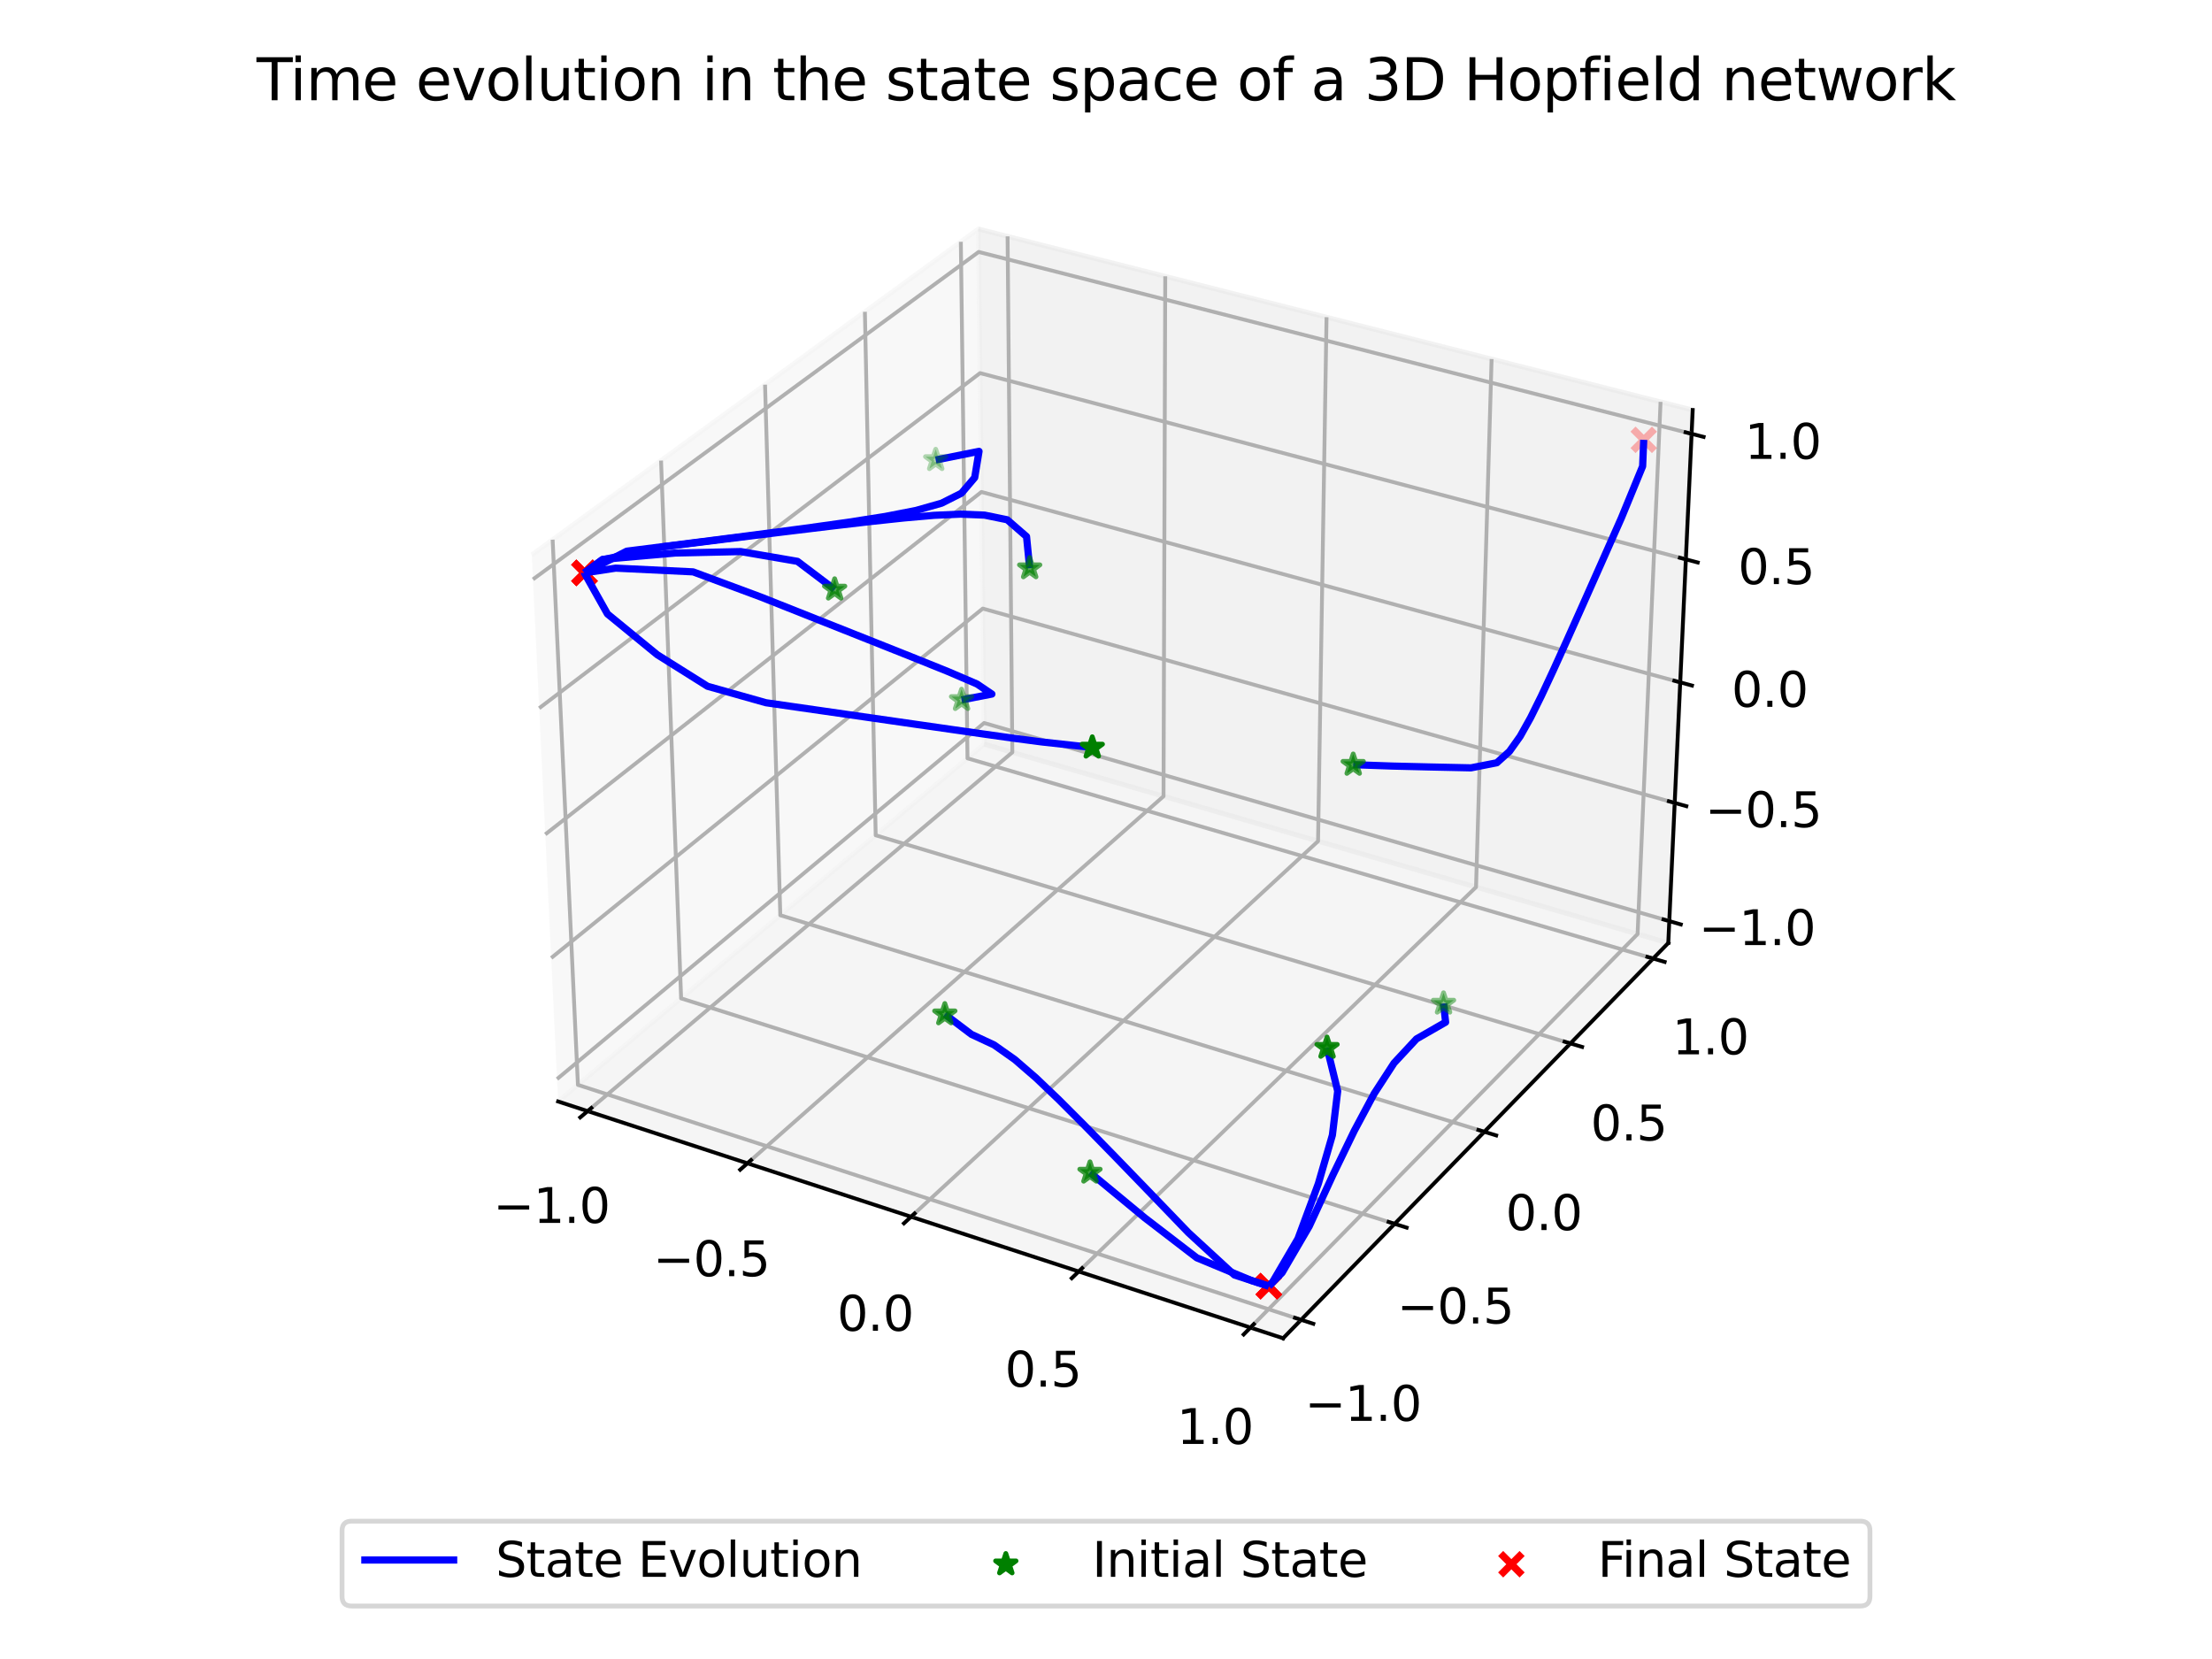 <?xml version="1.0" encoding="utf-8" standalone="no"?>
<!DOCTYPE svg PUBLIC "-//W3C//DTD SVG 1.1//EN"
  "http://www.w3.org/Graphics/SVG/1.1/DTD/svg11.dtd">
<svg xmlns:xlink="http://www.w3.org/1999/xlink" width="460.8pt" height="345.6pt" viewBox="0 0 460.8 345.6" xmlns="http://www.w3.org/2000/svg" version="1.1">
 <defs>
  <style type="text/css">*{stroke-linejoin: round; stroke-linecap: butt}</style>
 </defs>
 <g id="figure_1">
  <g id="patch_1">
   <path d="M 0 345.6 
L 460.8 345.6 
L 460.8 0 
L 0 0 
z
" style="fill: #ffffff"/>
  </g>
  <g id="patch_2">
   <path d="M 95.963 295.753 
L 364.837 295.753 
L 364.837 26.88 
L 95.963 26.88 
z
" style="fill: #ffffff"/>
  </g>
  <g id="pane3d_1">
   <g id="patch_3">
    <path d="M 116.265 229.458 
L 205.056 155.032 
L 203.822 47.696 
L 110.782 115.592 
" style="fill: #f2f2f2; opacity: 0.5; stroke: #f2f2f2; stroke-linejoin: miter"/>
   </g>
  </g>
  <g id="pane3d_2">
   <g id="patch_4">
    <path d="M 205.056 155.032 
L 347.533 196.444 
L 352.618 85.411 
L 203.822 47.696 
" style="fill: #e6e6e6; opacity: 0.5; stroke: #e6e6e6; stroke-linejoin: miter"/>
   </g>
  </g>
  <g id="pane3d_3">
   <g id="patch_5">
    <path d="M 116.265 229.458 
L 267.298 278.785 
L 347.533 196.444 
L 205.056 155.032 
" style="fill: #ececec; opacity: 0.5; stroke: #ececec; stroke-linejoin: miter"/>
   </g>
  </g>
  <g id="axis3d_1">
   <g id="line2d_1">
    <path d="M 116.265 229.458 
L 267.298 278.785 
" style="fill: none; stroke: #000000; stroke-width: 0.8; stroke-linecap: square"/>
   </g>
   <g id="Line3DCollection_1">
    <path d="M 122.419 231.468 
L 210.886 156.726 
L 209.898 49.236 
" style="fill: none; stroke: #b0b0b0; stroke-width: 0.8"/>
    <path d="M 155.704 242.338 
L 242.382 165.881 
L 242.742 57.561 
" style="fill: none; stroke: #b0b0b0; stroke-width: 0.8"/>
    <path d="M 189.791 253.471 
L 274.574 175.238 
L 276.344 66.078 
" style="fill: none; stroke: #b0b0b0; stroke-width: 0.8"/>
    <path d="M 224.71 264.876 
L 307.484 184.804 
L 310.729 74.794 
" style="fill: none; stroke: #b0b0b0; stroke-width: 0.8"/>
    <path d="M 260.491 276.562 
L 341.138 194.585 
L 345.926 83.715 
" style="fill: none; stroke: #b0b0b0; stroke-width: 0.8"/>
   </g>
   <g id="xtick_1">
    <g id="line2d_2">
     <path d="M 123.189 230.817 
L 120.875 232.772 
" style="fill: none; stroke: #000000; stroke-width: 0.8; stroke-linecap: square"/>
    </g>
    <g id="text_1">
     <!-- −1.0 -->
     <g transform="translate(102.746 254.756) scale(0.1 -0.1)">
      <defs>
       <path id="DejaVuSans-2212" d="M 678 2272 
L 4684 2272 
L 4684 1741 
L 678 1741 
L 678 2272 
z
" transform="scale(0.016)"/>
       <path id="DejaVuSans-31" d="M 794 531 
L 1825 531 
L 1825 4091 
L 703 3866 
L 703 4441 
L 1819 4666 
L 2450 4666 
L 2450 531 
L 3481 531 
L 3481 0 
L 794 0 
L 794 531 
z
" transform="scale(0.016)"/>
       <path id="DejaVuSans-2e" d="M 684 794 
L 1344 794 
L 1344 0 
L 684 0 
L 684 794 
z
" transform="scale(0.016)"/>
       <path id="DejaVuSans-30" d="M 2034 4250 
Q 1547 4250 1301 3770 
Q 1056 3291 1056 2328 
Q 1056 1369 1301 889 
Q 1547 409 2034 409 
Q 2525 409 2770 889 
Q 3016 1369 3016 2328 
Q 3016 3291 2770 3770 
Q 2525 4250 2034 4250 
z
M 2034 4750 
Q 2819 4750 3233 4129 
Q 3647 3509 3647 2328 
Q 3647 1150 3233 529 
Q 2819 -91 2034 -91 
Q 1250 -91 836 529 
Q 422 1150 422 2328 
Q 422 3509 836 4129 
Q 1250 4750 2034 4750 
z
" transform="scale(0.016)"/>
      </defs>
      <use xlink:href="#DejaVuSans-2212"/>
      <use xlink:href="#DejaVuSans-31" x="83.789"/>
      <use xlink:href="#DejaVuSans-2e" x="147.412"/>
      <use xlink:href="#DejaVuSans-30" x="179.199"/>
     </g>
    </g>
   </g>
   <g id="xtick_2">
    <g id="line2d_3">
     <path d="M 156.459 241.672 
L 154.19 243.674 
" style="fill: none; stroke: #000000; stroke-width: 0.8; stroke-linecap: square"/>
    </g>
    <g id="text_2">
     <!-- −0.5 -->
     <g transform="translate(136.064 265.854) scale(0.1 -0.1)">
      <defs>
       <path id="DejaVuSans-35" d="M 691 4666 
L 3169 4666 
L 3169 4134 
L 1269 4134 
L 1269 2991 
Q 1406 3038 1543 3061 
Q 1681 3084 1819 3084 
Q 2600 3084 3056 2656 
Q 3513 2228 3513 1497 
Q 3513 744 3044 326 
Q 2575 -91 1722 -91 
Q 1428 -91 1123 -41 
Q 819 9 494 109 
L 494 744 
Q 775 591 1075 516 
Q 1375 441 1709 441 
Q 2250 441 2565 725 
Q 2881 1009 2881 1497 
Q 2881 1984 2565 2268 
Q 2250 2553 1709 2553 
Q 1456 2553 1204 2497 
Q 953 2441 691 2322 
L 691 4666 
z
" transform="scale(0.016)"/>
      </defs>
      <use xlink:href="#DejaVuSans-2212"/>
      <use xlink:href="#DejaVuSans-30" x="83.789"/>
      <use xlink:href="#DejaVuSans-2e" x="147.412"/>
      <use xlink:href="#DejaVuSans-35" x="179.199"/>
     </g>
    </g>
   </g>
   <g id="xtick_3">
    <g id="line2d_4">
     <path d="M 190.53 252.789 
L 188.308 254.839 
" style="fill: none; stroke: #000000; stroke-width: 0.8; stroke-linecap: square"/>
    </g>
    <g id="text_3">
     <!-- 0.0 -->
     <g transform="translate(174.379 277.222) scale(0.1 -0.1)">
      <use xlink:href="#DejaVuSans-30"/>
      <use xlink:href="#DejaVuSans-2e" x="63.623"/>
      <use xlink:href="#DejaVuSans-30" x="95.41"/>
     </g>
    </g>
   </g>
   <g id="xtick_4">
    <g id="line2d_5">
     <path d="M 225.432 264.176 
L 223.261 266.277 
" style="fill: none; stroke: #000000; stroke-width: 0.8; stroke-linecap: square"/>
    </g>
    <g id="text_4">
     <!-- 0.5 -->
     <g transform="translate(209.339 288.867) scale(0.1 -0.1)">
      <use xlink:href="#DejaVuSans-30"/>
      <use xlink:href="#DejaVuSans-2e" x="63.623"/>
      <use xlink:href="#DejaVuSans-35" x="95.41"/>
     </g>
    </g>
   </g>
   <g id="xtick_5">
    <g id="line2d_6">
     <path d="M 261.196 275.845 
L 259.077 277.998 
" style="fill: none; stroke: #000000; stroke-width: 0.8; stroke-linecap: square"/>
    </g>
    <g id="text_5">
     <!-- 1.0 -->
     <g transform="translate(245.166 300.802) scale(0.1 -0.1)">
      <use xlink:href="#DejaVuSans-31"/>
      <use xlink:href="#DejaVuSans-2e" x="63.623"/>
      <use xlink:href="#DejaVuSans-30" x="95.41"/>
     </g>
    </g>
   </g>
  </g>
  <g id="axis3d_2">
   <g id="line2d_7">
    <path d="M 347.533 196.444 
L 267.298 278.785 
" style="fill: none; stroke: #000000; stroke-width: 0.8; stroke-linecap: square"/>
   </g>
   <g id="Line3DCollection_2">
    <path d="M 115.123 112.424 
L 120.393 225.997 
L 271.044 274.941 
" style="fill: none; stroke: #b0b0b0; stroke-width: 0.8"/>
    <path d="M 137.707 95.944 
L 141.891 207.978 
L 290.528 254.946 
" style="fill: none; stroke: #b0b0b0; stroke-width: 0.8"/>
    <path d="M 159.371 80.134 
L 162.552 190.66 
L 309.213 235.77 
" style="fill: none; stroke: #b0b0b0; stroke-width: 0.8"/>
    <path d="M 180.172 64.954 
L 182.423 174.003 
L 327.148 217.364 
" style="fill: none; stroke: #b0b0b0; stroke-width: 0.8"/>
    <path d="M 200.161 50.367 
L 201.549 157.971 
L 344.378 199.682 
" style="fill: none; stroke: #b0b0b0; stroke-width: 0.8"/>
   </g>
   <g id="xtick_6">
    <g id="line2d_8">
     <path d="M 269.775 274.528 
L 273.587 275.767 
" style="fill: none; stroke: #000000; stroke-width: 0.8; stroke-linecap: square"/>
    </g>
    <g id="text_6">
     <!-- −1.0 -->
     <g transform="translate(271.807 295.99) scale(0.1 -0.1)">
      <use xlink:href="#DejaVuSans-2212"/>
      <use xlink:href="#DejaVuSans-31" x="83.789"/>
      <use xlink:href="#DejaVuSans-2e" x="147.412"/>
      <use xlink:href="#DejaVuSans-30" x="179.199"/>
     </g>
    </g>
   </g>
   <g id="xtick_7">
    <g id="line2d_9">
     <path d="M 289.276 254.551 
L 293.034 255.738 
" style="fill: none; stroke: #000000; stroke-width: 0.8; stroke-linecap: square"/>
    </g>
    <g id="text_7">
     <!-- −0.5 -->
     <g transform="translate(291.032 275.702) scale(0.1 -0.1)">
      <use xlink:href="#DejaVuSans-2212"/>
      <use xlink:href="#DejaVuSans-30" x="83.789"/>
      <use xlink:href="#DejaVuSans-2e" x="147.412"/>
      <use xlink:href="#DejaVuSans-35" x="179.199"/>
     </g>
    </g>
   </g>
   <g id="xtick_8">
    <g id="line2d_10">
     <path d="M 307.979 235.391 
L 311.683 236.53 
" style="fill: none; stroke: #000000; stroke-width: 0.8; stroke-linecap: square"/>
    </g>
    <g id="text_8">
     <!-- 0.0 -->
     <g transform="translate(313.659 256.246) scale(0.1 -0.1)">
      <use xlink:href="#DejaVuSans-30"/>
      <use xlink:href="#DejaVuSans-2e" x="63.623"/>
      <use xlink:href="#DejaVuSans-30" x="95.41"/>
     </g>
    </g>
   </g>
   <g id="xtick_9">
    <g id="line2d_11">
     <path d="M 325.932 217 
L 329.583 218.094 
" style="fill: none; stroke: #000000; stroke-width: 0.8; stroke-linecap: square"/>
    </g>
    <g id="text_9">
     <!-- 0.5 -->
     <g transform="translate(331.355 237.571) scale(0.1 -0.1)">
      <use xlink:href="#DejaVuSans-30"/>
      <use xlink:href="#DejaVuSans-2e" x="63.623"/>
      <use xlink:href="#DejaVuSans-35" x="95.41"/>
     </g>
    </g>
   </g>
   <g id="xtick_10">
    <g id="line2d_12">
     <path d="M 343.179 199.332 
L 346.779 200.383 
" style="fill: none; stroke: #000000; stroke-width: 0.8; stroke-linecap: square"/>
    </g>
    <g id="text_10">
     <!-- 1.0 -->
     <g transform="translate(348.355 219.631) scale(0.1 -0.1)">
      <use xlink:href="#DejaVuSans-31"/>
      <use xlink:href="#DejaVuSans-2e" x="63.623"/>
      <use xlink:href="#DejaVuSans-30" x="95.41"/>
     </g>
    </g>
   </g>
  </g>
  <g id="axis3d_3">
   <g id="line2d_13">
    <path d="M 347.533 196.444 
L 352.618 85.411 
" style="fill: none; stroke: #000000; stroke-width: 0.8; stroke-linecap: square"/>
   </g>
   <g id="Line3DCollection_3">
    <path d="M 347.742 191.881 
L 205.005 150.612 
L 116.04 224.786 
" style="fill: none; stroke: #b0b0b0; stroke-width: 0.8"/>
    <path d="M 348.87 167.259 
L 204.731 126.774 
L 114.826 199.565 
" style="fill: none; stroke: #b0b0b0; stroke-width: 0.8"/>
    <path d="M 350.02 142.144 
L 204.452 102.483 
L 113.586 173.82 
" style="fill: none; stroke: #b0b0b0; stroke-width: 0.8"/>
    <path d="M 351.193 116.521 
L 204.167 77.724 
L 112.32 147.534 
" style="fill: none; stroke: #b0b0b0; stroke-width: 0.8"/>
    <path d="M 352.391 90.373 
L 203.877 52.483 
L 111.027 120.689 
" style="fill: none; stroke: #b0b0b0; stroke-width: 0.8"/>
   </g>
   <g id="xtick_11">
    <g id="line2d_14">
     <path d="M 346.544 191.535 
L 350.141 192.575 
" style="fill: none; stroke: #000000; stroke-width: 0.8; stroke-linecap: square"/>
    </g>
    <g id="text_11">
     <!-- −1.0 -->
     <g transform="translate(353.883 196.883) scale(0.1 -0.1)">
      <use xlink:href="#DejaVuSans-2212"/>
      <use xlink:href="#DejaVuSans-31" x="83.789"/>
      <use xlink:href="#DejaVuSans-2e" x="147.412"/>
      <use xlink:href="#DejaVuSans-30" x="179.199"/>
     </g>
    </g>
   </g>
   <g id="xtick_12">
    <g id="line2d_15">
     <path d="M 347.659 166.919 
L 351.293 167.94 
" style="fill: none; stroke: #000000; stroke-width: 0.8; stroke-linecap: square"/>
    </g>
    <g id="text_12">
     <!-- −0.5 -->
     <g transform="translate(355.188 172.31) scale(0.1 -0.1)">
      <use xlink:href="#DejaVuSans-2212"/>
      <use xlink:href="#DejaVuSans-30" x="83.789"/>
      <use xlink:href="#DejaVuSans-2e" x="147.412"/>
      <use xlink:href="#DejaVuSans-35" x="179.199"/>
     </g>
    </g>
   </g>
   <g id="xtick_13">
    <g id="line2d_16">
     <path d="M 348.797 141.811 
L 352.469 142.811 
" style="fill: none; stroke: #000000; stroke-width: 0.8; stroke-linecap: square"/>
    </g>
    <g id="text_13">
     <!-- 0.0 -->
     <g transform="translate(360.709 147.245) scale(0.1 -0.1)">
      <use xlink:href="#DejaVuSans-30"/>
      <use xlink:href="#DejaVuSans-2e" x="63.623"/>
      <use xlink:href="#DejaVuSans-30" x="95.41"/>
     </g>
    </g>
   </g>
   <g id="xtick_14">
    <g id="line2d_17">
     <path d="M 349.957 116.194 
L 353.668 117.174 
" style="fill: none; stroke: #000000; stroke-width: 0.8; stroke-linecap: square"/>
    </g>
    <g id="text_14">
     <!-- 0.5 -->
     <g transform="translate(362.066 121.675) scale(0.1 -0.1)">
      <use xlink:href="#DejaVuSans-30"/>
      <use xlink:href="#DejaVuSans-2e" x="63.623"/>
      <use xlink:href="#DejaVuSans-35" x="95.41"/>
     </g>
    </g>
   </g>
   <g id="xtick_15">
    <g id="line2d_18">
     <path d="M 351.142 90.055 
L 354.892 91.012 
" style="fill: none; stroke: #000000; stroke-width: 0.8; stroke-linecap: square"/>
    </g>
    <g id="text_15">
     <!-- 1.0 -->
     <g transform="translate(363.452 95.584) scale(0.1 -0.1)">
      <use xlink:href="#DejaVuSans-31"/>
      <use xlink:href="#DejaVuSans-2e" x="63.623"/>
      <use xlink:href="#DejaVuSans-30" x="95.41"/>
     </g>
    </g>
   </g>
  </g>
  <g id="axes_1">
   <g id="Path3DCollection_1">
    <path d="M 340.185 93.862 
L 344.657 89.39 
M 340.185 89.39 
L 344.657 93.862 
" clip-path="url(#pda8f0f082d)" style="fill: #ff0000; fill-opacity: 0.3; stroke: #ff0000; stroke-opacity: 0.3; stroke-width: 1.5"/>
    <path d="M 119.524 121.577 
L 123.996 117.105 
M 119.524 117.105 
L 123.996 121.577 
" clip-path="url(#pda8f0f082d)" style="fill: #ff0000; fill-opacity: 0.888; stroke: #ff0000; stroke-opacity: 0.888; stroke-width: 1.5"/>
    <path d="M 119.524 121.577 
L 123.996 117.105 
M 119.524 117.105 
L 123.996 121.577 
" clip-path="url(#pda8f0f082d)" style="fill: #ff0000; fill-opacity: 0.888; stroke: #ff0000; stroke-opacity: 0.888; stroke-width: 1.5"/>
    <path d="M 119.524 121.577 
L 123.996 117.105 
M 119.524 117.105 
L 123.996 121.577 
" clip-path="url(#pda8f0f082d)" style="fill: #ff0000; fill-opacity: 0.888; stroke: #ff0000; stroke-opacity: 0.888; stroke-width: 1.5"/>
    <path d="M 119.524 121.577 
L 123.996 117.105 
M 119.524 117.105 
L 123.996 121.577 
" clip-path="url(#pda8f0f082d)" style="fill: #ff0000; fill-opacity: 0.888; stroke: #ff0000; stroke-opacity: 0.888; stroke-width: 1.5"/>
    <path d="M 119.524 121.577 
L 123.996 117.105 
M 119.524 117.105 
L 123.996 121.577 
" clip-path="url(#pda8f0f082d)" style="fill: #ff0000; fill-opacity: 0.888; stroke: #ff0000; stroke-opacity: 0.888; stroke-width: 1.5"/>
    <path d="M 262.08 270.164 
L 266.552 265.691 
M 262.08 265.691 
L 266.552 270.164 
" clip-path="url(#pda8f0f082d)" style="fill: #ff0000; stroke: #ff0000; stroke-width: 1.5"/>
    <path d="M 262.08 270.164 
L 266.552 265.691 
M 262.08 265.691 
L 266.552 270.164 
" clip-path="url(#pda8f0f082d)" style="fill: #ff0000; stroke: #ff0000; stroke-width: 1.5"/>
    <path d="M 262.08 270.164 
L 266.552 265.691 
M 262.08 265.691 
L 266.552 270.164 
" clip-path="url(#pda8f0f082d)" style="fill: #ff0000; stroke: #ff0000; stroke-width: 1.5"/>
    <path d="M 262.08 270.164 
L 266.552 265.691 
M 262.08 265.691 
L 266.552 270.164 
" clip-path="url(#pda8f0f082d)" style="fill: #ff0000; stroke: #ff0000; stroke-width: 1.5"/>
   </g>
   <g id="text_16">
    <!-- Time evolution in the state space of a 3D Hopfield network -->
    <g transform="translate(53.454 20.88) scale(0.12 -0.12)">
     <defs>
      <path id="DejaVuSans-54" d="M -19 4666 
L 3928 4666 
L 3928 4134 
L 2272 4134 
L 2272 0 
L 1638 0 
L 1638 4134 
L -19 4134 
L -19 4666 
z
" transform="scale(0.016)"/>
      <path id="DejaVuSans-69" d="M 603 3500 
L 1178 3500 
L 1178 0 
L 603 0 
L 603 3500 
z
M 603 4863 
L 1178 4863 
L 1178 4134 
L 603 4134 
L 603 4863 
z
" transform="scale(0.016)"/>
      <path id="DejaVuSans-6d" d="M 3328 2828 
Q 3544 3216 3844 3400 
Q 4144 3584 4550 3584 
Q 5097 3584 5394 3201 
Q 5691 2819 5691 2113 
L 5691 0 
L 5113 0 
L 5113 2094 
Q 5113 2597 4934 2840 
Q 4756 3084 4391 3084 
Q 3944 3084 3684 2787 
Q 3425 2491 3425 1978 
L 3425 0 
L 2847 0 
L 2847 2094 
Q 2847 2600 2669 2842 
Q 2491 3084 2119 3084 
Q 1678 3084 1418 2786 
Q 1159 2488 1159 1978 
L 1159 0 
L 581 0 
L 581 3500 
L 1159 3500 
L 1159 2956 
Q 1356 3278 1631 3431 
Q 1906 3584 2284 3584 
Q 2666 3584 2933 3390 
Q 3200 3197 3328 2828 
z
" transform="scale(0.016)"/>
      <path id="DejaVuSans-65" d="M 3597 1894 
L 3597 1613 
L 953 1613 
Q 991 1019 1311 708 
Q 1631 397 2203 397 
Q 2534 397 2845 478 
Q 3156 559 3463 722 
L 3463 178 
Q 3153 47 2828 -22 
Q 2503 -91 2169 -91 
Q 1331 -91 842 396 
Q 353 884 353 1716 
Q 353 2575 817 3079 
Q 1281 3584 2069 3584 
Q 2775 3584 3186 3129 
Q 3597 2675 3597 1894 
z
M 3022 2063 
Q 3016 2534 2758 2815 
Q 2500 3097 2075 3097 
Q 1594 3097 1305 2825 
Q 1016 2553 972 2059 
L 3022 2063 
z
" transform="scale(0.016)"/>
      <path id="DejaVuSans-20" transform="scale(0.016)"/>
      <path id="DejaVuSans-76" d="M 191 3500 
L 800 3500 
L 1894 563 
L 2988 3500 
L 3597 3500 
L 2284 0 
L 1503 0 
L 191 3500 
z
" transform="scale(0.016)"/>
      <path id="DejaVuSans-6f" d="M 1959 3097 
Q 1497 3097 1228 2736 
Q 959 2375 959 1747 
Q 959 1119 1226 758 
Q 1494 397 1959 397 
Q 2419 397 2687 759 
Q 2956 1122 2956 1747 
Q 2956 2369 2687 2733 
Q 2419 3097 1959 3097 
z
M 1959 3584 
Q 2709 3584 3137 3096 
Q 3566 2609 3566 1747 
Q 3566 888 3137 398 
Q 2709 -91 1959 -91 
Q 1206 -91 779 398 
Q 353 888 353 1747 
Q 353 2609 779 3096 
Q 1206 3584 1959 3584 
z
" transform="scale(0.016)"/>
      <path id="DejaVuSans-6c" d="M 603 4863 
L 1178 4863 
L 1178 0 
L 603 0 
L 603 4863 
z
" transform="scale(0.016)"/>
      <path id="DejaVuSans-75" d="M 544 1381 
L 544 3500 
L 1119 3500 
L 1119 1403 
Q 1119 906 1312 657 
Q 1506 409 1894 409 
Q 2359 409 2629 706 
Q 2900 1003 2900 1516 
L 2900 3500 
L 3475 3500 
L 3475 0 
L 2900 0 
L 2900 538 
Q 2691 219 2414 64 
Q 2138 -91 1772 -91 
Q 1169 -91 856 284 
Q 544 659 544 1381 
z
M 1991 3584 
L 1991 3584 
z
" transform="scale(0.016)"/>
      <path id="DejaVuSans-74" d="M 1172 4494 
L 1172 3500 
L 2356 3500 
L 2356 3053 
L 1172 3053 
L 1172 1153 
Q 1172 725 1289 603 
Q 1406 481 1766 481 
L 2356 481 
L 2356 0 
L 1766 0 
Q 1100 0 847 248 
Q 594 497 594 1153 
L 594 3053 
L 172 3053 
L 172 3500 
L 594 3500 
L 594 4494 
L 1172 4494 
z
" transform="scale(0.016)"/>
      <path id="DejaVuSans-6e" d="M 3513 2113 
L 3513 0 
L 2938 0 
L 2938 2094 
Q 2938 2591 2744 2837 
Q 2550 3084 2163 3084 
Q 1697 3084 1428 2787 
Q 1159 2491 1159 1978 
L 1159 0 
L 581 0 
L 581 3500 
L 1159 3500 
L 1159 2956 
Q 1366 3272 1645 3428 
Q 1925 3584 2291 3584 
Q 2894 3584 3203 3211 
Q 3513 2838 3513 2113 
z
" transform="scale(0.016)"/>
      <path id="DejaVuSans-68" d="M 3513 2113 
L 3513 0 
L 2938 0 
L 2938 2094 
Q 2938 2591 2744 2837 
Q 2550 3084 2163 3084 
Q 1697 3084 1428 2787 
Q 1159 2491 1159 1978 
L 1159 0 
L 581 0 
L 581 4863 
L 1159 4863 
L 1159 2956 
Q 1366 3272 1645 3428 
Q 1925 3584 2291 3584 
Q 2894 3584 3203 3211 
Q 3513 2838 3513 2113 
z
" transform="scale(0.016)"/>
      <path id="DejaVuSans-73" d="M 2834 3397 
L 2834 2853 
Q 2591 2978 2328 3040 
Q 2066 3103 1784 3103 
Q 1356 3103 1142 2972 
Q 928 2841 928 2578 
Q 928 2378 1081 2264 
Q 1234 2150 1697 2047 
L 1894 2003 
Q 2506 1872 2764 1633 
Q 3022 1394 3022 966 
Q 3022 478 2636 193 
Q 2250 -91 1575 -91 
Q 1294 -91 989 -36 
Q 684 19 347 128 
L 347 722 
Q 666 556 975 473 
Q 1284 391 1588 391 
Q 1994 391 2212 530 
Q 2431 669 2431 922 
Q 2431 1156 2273 1281 
Q 2116 1406 1581 1522 
L 1381 1569 
Q 847 1681 609 1914 
Q 372 2147 372 2553 
Q 372 3047 722 3315 
Q 1072 3584 1716 3584 
Q 2034 3584 2315 3537 
Q 2597 3491 2834 3397 
z
" transform="scale(0.016)"/>
      <path id="DejaVuSans-61" d="M 2194 1759 
Q 1497 1759 1228 1600 
Q 959 1441 959 1056 
Q 959 750 1161 570 
Q 1363 391 1709 391 
Q 2188 391 2477 730 
Q 2766 1069 2766 1631 
L 2766 1759 
L 2194 1759 
z
M 3341 1997 
L 3341 0 
L 2766 0 
L 2766 531 
Q 2569 213 2275 61 
Q 1981 -91 1556 -91 
Q 1019 -91 701 211 
Q 384 513 384 1019 
Q 384 1609 779 1909 
Q 1175 2209 1959 2209 
L 2766 2209 
L 2766 2266 
Q 2766 2663 2505 2880 
Q 2244 3097 1772 3097 
Q 1472 3097 1187 3025 
Q 903 2953 641 2809 
L 641 3341 
Q 956 3463 1253 3523 
Q 1550 3584 1831 3584 
Q 2591 3584 2966 3190 
Q 3341 2797 3341 1997 
z
" transform="scale(0.016)"/>
      <path id="DejaVuSans-70" d="M 1159 525 
L 1159 -1331 
L 581 -1331 
L 581 3500 
L 1159 3500 
L 1159 2969 
Q 1341 3281 1617 3432 
Q 1894 3584 2278 3584 
Q 2916 3584 3314 3078 
Q 3713 2572 3713 1747 
Q 3713 922 3314 415 
Q 2916 -91 2278 -91 
Q 1894 -91 1617 61 
Q 1341 213 1159 525 
z
M 3116 1747 
Q 3116 2381 2855 2742 
Q 2594 3103 2138 3103 
Q 1681 3103 1420 2742 
Q 1159 2381 1159 1747 
Q 1159 1113 1420 752 
Q 1681 391 2138 391 
Q 2594 391 2855 752 
Q 3116 1113 3116 1747 
z
" transform="scale(0.016)"/>
      <path id="DejaVuSans-63" d="M 3122 3366 
L 3122 2828 
Q 2878 2963 2633 3030 
Q 2388 3097 2138 3097 
Q 1578 3097 1268 2742 
Q 959 2388 959 1747 
Q 959 1106 1268 751 
Q 1578 397 2138 397 
Q 2388 397 2633 464 
Q 2878 531 3122 666 
L 3122 134 
Q 2881 22 2623 -34 
Q 2366 -91 2075 -91 
Q 1284 -91 818 406 
Q 353 903 353 1747 
Q 353 2603 823 3093 
Q 1294 3584 2113 3584 
Q 2378 3584 2631 3529 
Q 2884 3475 3122 3366 
z
" transform="scale(0.016)"/>
      <path id="DejaVuSans-66" d="M 2375 4863 
L 2375 4384 
L 1825 4384 
Q 1516 4384 1395 4259 
Q 1275 4134 1275 3809 
L 1275 3500 
L 2222 3500 
L 2222 3053 
L 1275 3053 
L 1275 0 
L 697 0 
L 697 3053 
L 147 3053 
L 147 3500 
L 697 3500 
L 697 3744 
Q 697 4328 969 4595 
Q 1241 4863 1831 4863 
L 2375 4863 
z
" transform="scale(0.016)"/>
      <path id="DejaVuSans-33" d="M 2597 2516 
Q 3050 2419 3304 2112 
Q 3559 1806 3559 1356 
Q 3559 666 3084 287 
Q 2609 -91 1734 -91 
Q 1441 -91 1130 -33 
Q 819 25 488 141 
L 488 750 
Q 750 597 1062 519 
Q 1375 441 1716 441 
Q 2309 441 2620 675 
Q 2931 909 2931 1356 
Q 2931 1769 2642 2001 
Q 2353 2234 1838 2234 
L 1294 2234 
L 1294 2753 
L 1863 2753 
Q 2328 2753 2575 2939 
Q 2822 3125 2822 3475 
Q 2822 3834 2567 4026 
Q 2313 4219 1838 4219 
Q 1578 4219 1281 4162 
Q 984 4106 628 3988 
L 628 4550 
Q 988 4650 1302 4700 
Q 1616 4750 1894 4750 
Q 2613 4750 3031 4423 
Q 3450 4097 3450 3541 
Q 3450 3153 3228 2886 
Q 3006 2619 2597 2516 
z
" transform="scale(0.016)"/>
      <path id="DejaVuSans-44" d="M 1259 4147 
L 1259 519 
L 2022 519 
Q 2988 519 3436 956 
Q 3884 1394 3884 2338 
Q 3884 3275 3436 3711 
Q 2988 4147 2022 4147 
L 1259 4147 
z
M 628 4666 
L 1925 4666 
Q 3281 4666 3915 4102 
Q 4550 3538 4550 2338 
Q 4550 1131 3912 565 
Q 3275 0 1925 0 
L 628 0 
L 628 4666 
z
" transform="scale(0.016)"/>
      <path id="DejaVuSans-48" d="M 628 4666 
L 1259 4666 
L 1259 2753 
L 3553 2753 
L 3553 4666 
L 4184 4666 
L 4184 0 
L 3553 0 
L 3553 2222 
L 1259 2222 
L 1259 0 
L 628 0 
L 628 4666 
z
" transform="scale(0.016)"/>
      <path id="DejaVuSans-64" d="M 2906 2969 
L 2906 4863 
L 3481 4863 
L 3481 0 
L 2906 0 
L 2906 525 
Q 2725 213 2448 61 
Q 2172 -91 1784 -91 
Q 1150 -91 751 415 
Q 353 922 353 1747 
Q 353 2572 751 3078 
Q 1150 3584 1784 3584 
Q 2172 3584 2448 3432 
Q 2725 3281 2906 2969 
z
M 947 1747 
Q 947 1113 1208 752 
Q 1469 391 1925 391 
Q 2381 391 2643 752 
Q 2906 1113 2906 1747 
Q 2906 2381 2643 2742 
Q 2381 3103 1925 3103 
Q 1469 3103 1208 2742 
Q 947 2381 947 1747 
z
" transform="scale(0.016)"/>
      <path id="DejaVuSans-77" d="M 269 3500 
L 844 3500 
L 1563 769 
L 2278 3500 
L 2956 3500 
L 3675 769 
L 4391 3500 
L 4966 3500 
L 4050 0 
L 3372 0 
L 2619 2869 
L 1863 0 
L 1184 0 
L 269 3500 
z
" transform="scale(0.016)"/>
      <path id="DejaVuSans-72" d="M 2631 2963 
Q 2534 3019 2420 3045 
Q 2306 3072 2169 3072 
Q 1681 3072 1420 2755 
Q 1159 2438 1159 1844 
L 1159 0 
L 581 0 
L 581 3500 
L 1159 3500 
L 1159 2956 
Q 1341 3275 1631 3429 
Q 1922 3584 2338 3584 
Q 2397 3584 2469 3576 
Q 2541 3569 2628 3553 
L 2631 2963 
z
" transform="scale(0.016)"/>
      <path id="DejaVuSans-6b" d="M 581 4863 
L 1159 4863 
L 1159 1991 
L 2875 3500 
L 3609 3500 
L 1753 1863 
L 3688 0 
L 2938 0 
L 1159 1709 
L 1159 0 
L 581 0 
L 581 4863 
z
" transform="scale(0.016)"/>
     </defs>
     <use xlink:href="#DejaVuSans-54"/>
     <use xlink:href="#DejaVuSans-69" x="57.959"/>
     <use xlink:href="#DejaVuSans-6d" x="85.742"/>
     <use xlink:href="#DejaVuSans-65" x="183.154"/>
     <use xlink:href="#DejaVuSans-20" x="244.678"/>
     <use xlink:href="#DejaVuSans-65" x="276.465"/>
     <use xlink:href="#DejaVuSans-76" x="337.988"/>
     <use xlink:href="#DejaVuSans-6f" x="397.168"/>
     <use xlink:href="#DejaVuSans-6c" x="458.35"/>
     <use xlink:href="#DejaVuSans-75" x="486.133"/>
     <use xlink:href="#DejaVuSans-74" x="549.512"/>
     <use xlink:href="#DejaVuSans-69" x="588.721"/>
     <use xlink:href="#DejaVuSans-6f" x="616.504"/>
     <use xlink:href="#DejaVuSans-6e" x="677.686"/>
     <use xlink:href="#DejaVuSans-20" x="741.064"/>
     <use xlink:href="#DejaVuSans-69" x="772.852"/>
     <use xlink:href="#DejaVuSans-6e" x="800.635"/>
     <use xlink:href="#DejaVuSans-20" x="864.014"/>
     <use xlink:href="#DejaVuSans-74" x="895.801"/>
     <use xlink:href="#DejaVuSans-68" x="935.01"/>
     <use xlink:href="#DejaVuSans-65" x="998.389"/>
     <use xlink:href="#DejaVuSans-20" x="1059.912"/>
     <use xlink:href="#DejaVuSans-73" x="1091.699"/>
     <use xlink:href="#DejaVuSans-74" x="1143.799"/>
     <use xlink:href="#DejaVuSans-61" x="1183.008"/>
     <use xlink:href="#DejaVuSans-74" x="1244.287"/>
     <use xlink:href="#DejaVuSans-65" x="1283.496"/>
     <use xlink:href="#DejaVuSans-20" x="1345.02"/>
     <use xlink:href="#DejaVuSans-73" x="1376.807"/>
     <use xlink:href="#DejaVuSans-70" x="1428.906"/>
     <use xlink:href="#DejaVuSans-61" x="1492.383"/>
     <use xlink:href="#DejaVuSans-63" x="1553.662"/>
     <use xlink:href="#DejaVuSans-65" x="1608.643"/>
     <use xlink:href="#DejaVuSans-20" x="1670.166"/>
     <use xlink:href="#DejaVuSans-6f" x="1701.953"/>
     <use xlink:href="#DejaVuSans-66" x="1763.135"/>
     <use xlink:href="#DejaVuSans-20" x="1798.34"/>
     <use xlink:href="#DejaVuSans-61" x="1830.127"/>
     <use xlink:href="#DejaVuSans-20" x="1891.406"/>
     <use xlink:href="#DejaVuSans-33" x="1923.193"/>
     <use xlink:href="#DejaVuSans-44" x="1986.816"/>
     <use xlink:href="#DejaVuSans-20" x="2063.818"/>
     <use xlink:href="#DejaVuSans-48" x="2095.605"/>
     <use xlink:href="#DejaVuSans-6f" x="2170.801"/>
     <use xlink:href="#DejaVuSans-70" x="2231.982"/>
     <use xlink:href="#DejaVuSans-66" x="2295.459"/>
     <use xlink:href="#DejaVuSans-69" x="2330.664"/>
     <use xlink:href="#DejaVuSans-65" x="2358.447"/>
     <use xlink:href="#DejaVuSans-6c" x="2419.971"/>
     <use xlink:href="#DejaVuSans-64" x="2447.754"/>
     <use xlink:href="#DejaVuSans-20" x="2511.23"/>
     <use xlink:href="#DejaVuSans-6e" x="2543.018"/>
     <use xlink:href="#DejaVuSans-65" x="2606.396"/>
     <use xlink:href="#DejaVuSans-74" x="2667.92"/>
     <use xlink:href="#DejaVuSans-77" x="2707.129"/>
     <use xlink:href="#DejaVuSans-6f" x="2788.916"/>
     <use xlink:href="#DejaVuSans-72" x="2850.098"/>
     <use xlink:href="#DejaVuSans-6b" x="2891.211"/>
    </g>
   </g>
   <g id="Line3DCollection_4">
    <path d="M 300.716 209.049 
L 301.147 212.939 
L 295.081 216.424 
L 290.403 221.455 
L 286.255 227.838 
L 282.128 235.558 
L 277.696 244.709 
L 272.731 255.468 
L 267.082 265.13 
L 264.316 267.928 
L 264.316 267.928 
L 264.316 267.928 
L 264.316 267.928 
L 264.316 267.928 
L 264.316 267.928 
L 264.316 267.928 
L 264.316 267.928 
L 264.316 267.928 
L 264.316 267.928 
L 264.316 267.928 
L 264.316 267.928 
L 264.316 267.928 
L 264.316 267.928 
L 264.316 267.928 
L 264.316 267.928 
L 264.316 267.928 
L 264.316 267.928 
L 264.316 267.928 
L 264.316 267.928 
L 264.316 267.928 
L 264.316 267.928 
L 264.316 267.928 
L 264.316 267.928 
L 264.316 267.928 
L 264.316 267.928 
L 264.316 267.928 
L 264.316 267.928 
L 264.316 267.928 
L 264.316 267.928 
L 264.316 267.928 
L 264.316 267.928 
L 264.316 267.928 
L 264.316 267.928 
L 264.316 267.928 
L 264.316 267.928 
L 264.316 267.928 
L 264.316 267.928 
L 264.316 267.928 
L 264.316 267.928 
L 264.316 267.928 
L 264.316 267.928 
" clip-path="url(#pda8f0f082d)" style="fill: none; stroke: #0000ff; stroke-width: 1.5"/>
    <path d="M 227.541 155.716 
L 217.028 154.561 
L 210.83 153.748 
L 204.914 152.914 
L 198.316 151.968 
L 190.699 150.873 
L 181.848 149.599 
L 171.546 148.117 
L 159.547 146.39 
L 147.383 142.959 
L 136.916 136.388 
L 126.547 127.897 
L 121.761 119.383 
L 121.76 119.341 
L 121.76 119.341 
L 121.76 119.341 
L 121.76 119.341 
L 121.76 119.341 
L 121.76 119.341 
L 121.76 119.341 
L 121.76 119.341 
L 121.76 119.341 
L 121.76 119.341 
L 121.76 119.341 
L 121.76 119.341 
L 121.76 119.341 
L 121.76 119.341 
L 121.76 119.341 
L 121.76 119.341 
L 121.76 119.341 
L 121.76 119.341 
L 121.76 119.341 
L 121.76 119.341 
L 121.76 119.341 
L 121.76 119.341 
L 121.76 119.341 
L 121.76 119.341 
L 121.76 119.341 
L 121.76 119.341 
L 121.76 119.341 
L 121.76 119.341 
L 121.76 119.341 
L 121.76 119.341 
L 121.76 119.341 
L 121.76 119.341 
L 121.76 119.341 
L 121.76 119.341 
L 121.76 119.341 
L 121.76 119.341 
L 121.76 119.341 
L 121.76 119.341 
" clip-path="url(#pda8f0f082d)" style="fill: none; stroke: #0000ff; stroke-width: 1.5"/>
    <path d="M 276.449 218.257 
L 278.665 227.288 
L 277.559 236.47 
L 274.639 246.57 
L 270.388 258.051 
L 265.021 267.214 
L 264.316 267.928 
L 264.316 267.928 
L 264.316 267.928 
L 264.316 267.928 
L 264.316 267.928 
L 264.316 267.928 
L 264.316 267.928 
L 264.316 267.928 
L 264.316 267.928 
L 264.316 267.928 
L 264.316 267.928 
L 264.316 267.928 
L 264.316 267.928 
L 264.316 267.928 
L 264.316 267.928 
L 264.316 267.928 
L 264.316 267.928 
L 264.316 267.928 
L 264.316 267.928 
L 264.316 267.928 
L 264.316 267.928 
L 264.316 267.928 
L 264.316 267.928 
L 264.316 267.928 
L 264.316 267.928 
L 264.316 267.928 
L 264.316 267.928 
L 264.316 267.928 
L 264.316 267.928 
L 264.316 267.928 
L 264.316 267.928 
L 264.316 267.928 
L 264.316 267.928 
L 264.316 267.928 
L 264.316 267.928 
L 264.316 267.928 
L 264.316 267.928 
L 264.316 267.928 
L 264.316 267.928 
L 264.316 267.928 
L 264.316 267.928 
L 264.316 267.928 
L 264.316 267.928 
L 264.316 267.928 
L 264.316 267.928 
" clip-path="url(#pda8f0f082d)" style="fill: none; stroke: #0000ff; stroke-width: 1.5"/>
    <path d="M 214.501 118.36 
L 213.847 111.775 
L 209.82 108.274 
L 205.107 107.31 
L 200.125 107.103 
L 194.593 107.35 
L 188.296 107.9 
L 181.04 108.679 
L 172.628 109.663 
L 162.848 110.849 
L 151.459 112.254 
L 138.18 113.904 
L 125.434 116.62 
L 121.76 119.341 
L 121.76 119.341 
L 121.76 119.341 
L 121.76 119.341 
L 121.76 119.341 
L 121.76 119.341 
L 121.76 119.341 
L 121.76 119.341 
L 121.76 119.341 
L 121.76 119.341 
L 121.76 119.341 
L 121.76 119.341 
L 121.76 119.341 
L 121.76 119.341 
L 121.76 119.341 
L 121.76 119.341 
L 121.76 119.341 
L 121.76 119.341 
L 121.76 119.341 
L 121.76 119.341 
L 121.76 119.341 
L 121.76 119.341 
L 121.76 119.341 
L 121.76 119.341 
L 121.76 119.341 
L 121.76 119.341 
L 121.76 119.341 
L 121.76 119.341 
L 121.76 119.341 
L 121.76 119.341 
L 121.76 119.341 
L 121.76 119.341 
L 121.76 119.341 
L 121.76 119.341 
L 121.76 119.341 
L 121.76 119.341 
L 121.76 119.341 
L 121.76 119.341 
" clip-path="url(#pda8f0f082d)" style="fill: none; stroke: #0000ff; stroke-width: 1.5"/>
    <path d="M 194.927 95.823 
L 203.948 94.024 
L 203.049 99.494 
L 200.288 102.741 
L 196.149 104.824 
L 190.833 106.33 
L 184.38 107.589 
L 176.723 108.79 
L 167.727 110.045 
L 157.204 111.431 
L 144.912 113.006 
L 130.56 114.821 
L 121.887 119.246 
L 121.76 119.341 
L 121.76 119.341 
L 121.76 119.341 
L 121.76 119.341 
L 121.76 119.341 
L 121.76 119.341 
L 121.76 119.341 
L 121.76 119.341 
L 121.76 119.341 
L 121.76 119.341 
L 121.76 119.341 
L 121.76 119.341 
L 121.76 119.341 
L 121.76 119.341 
L 121.76 119.341 
L 121.76 119.341 
L 121.76 119.341 
L 121.76 119.341 
L 121.76 119.341 
L 121.76 119.341 
L 121.76 119.341 
L 121.76 119.341 
L 121.76 119.341 
L 121.76 119.341 
L 121.76 119.341 
L 121.76 119.341 
L 121.76 119.341 
L 121.76 119.341 
L 121.76 119.341 
L 121.76 119.341 
L 121.76 119.341 
L 121.76 119.341 
L 121.76 119.341 
L 121.76 119.341 
L 121.76 119.341 
L 121.76 119.341 
L 121.76 119.341 
L 121.76 119.341 
" clip-path="url(#pda8f0f082d)" style="fill: none; stroke: #0000ff; stroke-width: 1.5"/>
    <path d="M 227.061 244.259 
L 238.444 253.675 
L 249.314 262.025 
L 260.735 266.77 
L 264.316 267.928 
L 264.316 267.928 
L 264.316 267.928 
L 264.316 267.928 
L 264.316 267.928 
L 264.316 267.928 
L 264.316 267.928 
L 264.316 267.928 
L 264.316 267.928 
L 264.316 267.928 
L 264.316 267.928 
L 264.316 267.928 
L 264.316 267.928 
L 264.316 267.928 
L 264.316 267.928 
L 264.316 267.928 
L 264.316 267.928 
L 264.316 267.928 
L 264.316 267.928 
L 264.316 267.928 
L 264.316 267.928 
L 264.316 267.928 
L 264.316 267.928 
L 264.316 267.928 
L 264.316 267.928 
L 264.316 267.928 
L 264.316 267.928 
L 264.316 267.928 
L 264.316 267.928 
L 264.316 267.928 
L 264.316 267.928 
L 264.316 267.928 
L 264.316 267.928 
L 264.316 267.928 
L 264.316 267.928 
L 264.316 267.928 
L 264.316 267.928 
L 264.316 267.928 
L 264.316 267.928 
L 264.316 267.928 
L 264.316 267.928 
L 264.316 267.928 
L 264.316 267.928 
L 264.316 267.928 
L 264.316 267.928 
L 264.316 267.928 
L 264.316 267.928 
" clip-path="url(#pda8f0f082d)" style="fill: none; stroke: #0000ff; stroke-width: 1.5"/>
    <path d="M 196.823 211.283 
L 202.373 215.48 
L 207.079 217.674 
L 211.404 220.726 
L 215.813 224.542 
L 220.607 229.12 
L 226.001 234.519 
L 232.176 240.836 
L 239.302 248.201 
L 247.56 256.776 
L 257.159 265.614 
L 264.316 267.928 
L 264.316 267.928 
L 264.316 267.928 
L 264.316 267.928 
L 264.316 267.928 
L 264.316 267.928 
L 264.316 267.928 
L 264.316 267.928 
L 264.316 267.928 
L 264.316 267.928 
L 264.316 267.928 
L 264.316 267.928 
L 264.316 267.928 
L 264.316 267.928 
L 264.316 267.928 
L 264.316 267.928 
L 264.316 267.928 
L 264.316 267.928 
L 264.316 267.928 
L 264.316 267.928 
L 264.316 267.928 
L 264.316 267.928 
L 264.316 267.928 
L 264.316 267.928 
L 264.316 267.928 
L 264.316 267.928 
L 264.316 267.928 
L 264.316 267.928 
L 264.316 267.928 
L 264.316 267.928 
L 264.316 267.928 
L 264.316 267.928 
L 264.316 267.928 
L 264.316 267.928 
L 264.316 267.928 
L 264.316 267.928 
L 264.316 267.928 
L 264.316 267.928 
L 264.316 267.928 
L 264.316 267.928 
" clip-path="url(#pda8f0f082d)" style="fill: none; stroke: #0000ff; stroke-width: 1.5"/>
    <path d="M 281.898 159.298 
L 290.077 159.586 
L 297.833 159.773 
L 306.431 159.957 
L 311.818 158.899 
L 314.449 156.526 
L 316.684 153.382 
L 318.841 149.526 
L 321.11 144.942 
L 323.617 139.568 
L 326.455 133.309 
L 329.707 126.043 
L 333.452 117.622 
L 337.774 107.877 
L 342.19 97.128 
L 342.421 91.626 
L 342.421 91.626 
L 342.421 91.626 
L 342.421 91.626 
L 342.421 91.626 
L 342.421 91.626 
L 342.421 91.626 
L 342.421 91.626 
L 342.421 91.626 
L 342.421 91.626 
L 342.421 91.626 
L 342.421 91.626 
L 342.421 91.626 
L 342.421 91.626 
L 342.421 91.626 
L 342.421 91.626 
L 342.421 91.626 
L 342.421 91.626 
L 342.421 91.626 
L 342.421 91.626 
L 342.421 91.626 
L 342.421 91.626 
L 342.421 91.626 
L 342.421 91.626 
L 342.421 91.626 
L 342.421 91.626 
L 342.421 91.626 
L 342.421 91.626 
L 342.421 91.626 
L 342.421 91.626 
L 342.421 91.626 
L 342.421 91.626 
L 342.421 91.626 
L 342.421 91.626 
L 342.421 91.626 
L 342.421 91.626 
" clip-path="url(#pda8f0f082d)" style="fill: none; stroke: #0000ff; stroke-width: 1.5"/>
    <path d="M 173.873 122.796 
L 166.13 116.939 
L 154.297 114.903 
L 140.635 115.208 
L 125.559 116.527 
L 121.76 119.341 
L 121.76 119.341 
L 121.76 119.341 
L 121.76 119.341 
L 121.76 119.341 
L 121.76 119.341 
L 121.76 119.341 
L 121.76 119.341 
L 121.76 119.341 
L 121.76 119.341 
L 121.76 119.341 
L 121.76 119.341 
L 121.76 119.341 
L 121.76 119.341 
L 121.76 119.341 
L 121.76 119.341 
L 121.76 119.341 
L 121.76 119.341 
L 121.76 119.341 
L 121.76 119.341 
L 121.76 119.341 
L 121.76 119.341 
L 121.76 119.341 
L 121.76 119.341 
L 121.76 119.341 
L 121.76 119.341 
L 121.76 119.341 
L 121.76 119.341 
L 121.76 119.341 
L 121.76 119.341 
L 121.76 119.341 
L 121.76 119.341 
L 121.76 119.341 
L 121.76 119.341 
L 121.76 119.341 
L 121.76 119.341 
L 121.76 119.341 
L 121.76 119.341 
L 121.76 119.341 
L 121.76 119.341 
L 121.76 119.341 
L 121.76 119.341 
L 121.76 119.341 
L 121.76 119.341 
L 121.76 119.341 
L 121.76 119.341 
" clip-path="url(#pda8f0f082d)" style="fill: none; stroke: #0000ff; stroke-width: 1.5"/>
    <path d="M 200.313 145.805 
L 206.628 144.586 
L 203.515 142.483 
L 197.471 139.889 
L 189.904 136.843 
L 180.984 133.294 
L 170.582 129.165 
L 158.472 124.36 
L 144.39 119.13 
L 128.264 118.353 
L 121.76 119.341 
L 121.76 119.341 
L 121.76 119.341 
L 121.76 119.341 
L 121.76 119.341 
L 121.76 119.341 
L 121.76 119.341 
L 121.76 119.341 
L 121.76 119.341 
L 121.76 119.341 
L 121.76 119.341 
L 121.76 119.341 
L 121.76 119.341 
L 121.76 119.341 
L 121.76 119.341 
L 121.76 119.341 
L 121.76 119.341 
L 121.76 119.341 
L 121.76 119.341 
L 121.76 119.341 
L 121.76 119.341 
L 121.76 119.341 
L 121.76 119.341 
L 121.76 119.341 
L 121.76 119.341 
L 121.76 119.341 
L 121.76 119.341 
L 121.76 119.341 
L 121.76 119.341 
L 121.76 119.341 
L 121.76 119.341 
L 121.76 119.341 
L 121.76 119.341 
L 121.76 119.341 
L 121.76 119.341 
L 121.76 119.341 
L 121.76 119.341 
L 121.76 119.341 
L 121.76 119.341 
L 121.76 119.341 
L 121.76 119.341 
" clip-path="url(#pda8f0f082d)" style="fill: none; stroke: #0000ff; stroke-width: 1.5"/>
   </g>
   <g id="Path3DCollection_2">
    <defs>
     <path id="C0_0_a4d733879b" d="M 0 -2.236 
L -0.502 -0.691 
L -2.127 -0.691 
L -0.812 0.264 
L -1.314 1.809 
L -0 0.854 
L 1.314 1.809 
L 0.812 0.264 
L 2.127 -0.691 
L 0.502 -0.691 
z
"/>
    </defs>
    <g clip-path="url(#pda8f0f082d)">
     <use xlink:href="#C0_0_a4d733879b" x="194.927" y="95.823" style="fill: #008000; fill-opacity: 0.3; stroke: #008000; stroke-opacity: 0.3"/>
    </g>
    <g clip-path="url(#pda8f0f082d)">
     <use xlink:href="#C0_0_a4d733879b" x="200.313" y="145.805" style="fill: #008000; fill-opacity: 0.456; stroke: #008000; stroke-opacity: 0.456"/>
    </g>
    <g clip-path="url(#pda8f0f082d)">
     <use xlink:href="#C0_0_a4d733879b" x="300.716" y="209.049" style="fill: #008000; fill-opacity: 0.463; stroke: #008000; stroke-opacity: 0.463"/>
    </g>
    <g clip-path="url(#pda8f0f082d)">
     <use xlink:href="#C0_0_a4d733879b" x="214.501" y="118.36" style="fill: #008000; fill-opacity: 0.653; stroke: #008000; stroke-opacity: 0.653"/>
    </g>
    <g clip-path="url(#pda8f0f082d)">
     <use xlink:href="#C0_0_a4d733879b" x="281.898" y="159.298" style="fill: #008000; fill-opacity: 0.7; stroke: #008000; stroke-opacity: 0.7"/>
    </g>
    <g clip-path="url(#pda8f0f082d)">
     <use xlink:href="#C0_0_a4d733879b" x="173.873" y="122.796" style="fill: #008000; fill-opacity: 0.7; stroke: #008000; stroke-opacity: 0.7"/>
    </g>
    <g clip-path="url(#pda8f0f082d)">
     <use xlink:href="#C0_0_a4d733879b" x="196.823" y="211.283" style="fill: #008000; fill-opacity: 0.73; stroke: #008000; stroke-opacity: 0.73"/>
    </g>
    <g clip-path="url(#pda8f0f082d)">
     <use xlink:href="#C0_0_a4d733879b" x="227.061" y="244.259" style="fill: #008000; fill-opacity: 0.746; stroke: #008000; stroke-opacity: 0.746"/>
    </g>
    <g clip-path="url(#pda8f0f082d)">
     <use xlink:href="#C0_0_a4d733879b" x="276.449" y="218.257" style="fill: #008000; fill-opacity: 0.9; stroke: #008000; stroke-opacity: 0.9"/>
    </g>
    <g clip-path="url(#pda8f0f082d)">
     <use xlink:href="#C0_0_a4d733879b" x="227.541" y="155.716" style="fill: #008000; stroke: #008000"/>
    </g>
   </g>
   <g id="legend_1">
    <g id="patch_6">
     <path d="M 73.255 334.564 
L 387.545 334.564 
Q 389.545 334.564 389.545 332.564 
L 389.545 318.886 
Q 389.545 316.886 387.545 316.886 
L 73.255 316.886 
Q 71.255 316.886 71.255 318.886 
L 71.255 332.564 
Q 71.255 334.564 73.255 334.564 
z
" style="fill: #ffffff; opacity: 0.8; stroke: #cccccc; stroke-linejoin: miter"/>
    </g>
    <g id="line2d_19">
     <path d="M 75.255 324.984 
L 95.255 324.984 
" style="fill: none; stroke: #0000ff; stroke-width: 1.5"/>
    </g>
    <g id="text_17">
     <!-- State Evolution -->
     <g transform="translate(103.255 328.484) scale(0.1 -0.1)">
      <defs>
       <path id="DejaVuSans-53" d="M 3425 4513 
L 3425 3897 
Q 3066 4069 2747 4153 
Q 2428 4238 2131 4238 
Q 1616 4238 1336 4038 
Q 1056 3838 1056 3469 
Q 1056 3159 1242 3001 
Q 1428 2844 1947 2747 
L 2328 2669 
Q 3034 2534 3370 2195 
Q 3706 1856 3706 1288 
Q 3706 609 3251 259 
Q 2797 -91 1919 -91 
Q 1588 -91 1214 -16 
Q 841 59 441 206 
L 441 856 
Q 825 641 1194 531 
Q 1563 422 1919 422 
Q 2459 422 2753 634 
Q 3047 847 3047 1241 
Q 3047 1584 2836 1778 
Q 2625 1972 2144 2069 
L 1759 2144 
Q 1053 2284 737 2584 
Q 422 2884 422 3419 
Q 422 4038 858 4394 
Q 1294 4750 2059 4750 
Q 2388 4750 2728 4690 
Q 3069 4631 3425 4513 
z
" transform="scale(0.016)"/>
       <path id="DejaVuSans-45" d="M 628 4666 
L 3578 4666 
L 3578 4134 
L 1259 4134 
L 1259 2753 
L 3481 2753 
L 3481 2222 
L 1259 2222 
L 1259 531 
L 3634 531 
L 3634 0 
L 628 0 
L 628 4666 
z
" transform="scale(0.016)"/>
      </defs>
      <use xlink:href="#DejaVuSans-53"/>
      <use xlink:href="#DejaVuSans-74" x="63.477"/>
      <use xlink:href="#DejaVuSans-61" x="102.686"/>
      <use xlink:href="#DejaVuSans-74" x="163.965"/>
      <use xlink:href="#DejaVuSans-65" x="203.174"/>
      <use xlink:href="#DejaVuSans-20" x="264.697"/>
      <use xlink:href="#DejaVuSans-45" x="296.484"/>
      <use xlink:href="#DejaVuSans-76" x="359.668"/>
      <use xlink:href="#DejaVuSans-6f" x="418.848"/>
      <use xlink:href="#DejaVuSans-6c" x="480.029"/>
      <use xlink:href="#DejaVuSans-75" x="507.812"/>
      <use xlink:href="#DejaVuSans-74" x="571.191"/>
      <use xlink:href="#DejaVuSans-69" x="610.4"/>
      <use xlink:href="#DejaVuSans-6f" x="638.184"/>
      <use xlink:href="#DejaVuSans-6e" x="699.365"/>
     </g>
    </g>
    <g id="Path3DCollection_3">
     <defs>
      <path id="m30b5125add" d="M 0 -2.236 
L -0.502 -0.691 
L -2.127 -0.691 
L -0.812 0.264 
L -1.314 1.809 
L -0 0.854 
L 1.314 1.809 
L 0.812 0.264 
L 2.127 -0.691 
L 0.502 -0.691 
z
" style="stroke: #008000"/>
     </defs>
     <g>
      <use xlink:href="#m30b5125add" x="209.53" y="325.859" style="fill: #008000; stroke: #008000"/>
     </g>
    </g>
    <g id="text_18">
     <!-- Initial State -->
     <g transform="translate(227.53 328.484) scale(0.1 -0.1)">
      <defs>
       <path id="DejaVuSans-49" d="M 628 4666 
L 1259 4666 
L 1259 0 
L 628 0 
L 628 4666 
z
" transform="scale(0.016)"/>
      </defs>
      <use xlink:href="#DejaVuSans-49"/>
      <use xlink:href="#DejaVuSans-6e" x="29.492"/>
      <use xlink:href="#DejaVuSans-69" x="92.871"/>
      <use xlink:href="#DejaVuSans-74" x="120.654"/>
      <use xlink:href="#DejaVuSans-69" x="159.863"/>
      <use xlink:href="#DejaVuSans-61" x="187.646"/>
      <use xlink:href="#DejaVuSans-6c" x="248.926"/>
      <use xlink:href="#DejaVuSans-20" x="276.709"/>
      <use xlink:href="#DejaVuSans-53" x="308.496"/>
      <use xlink:href="#DejaVuSans-74" x="371.973"/>
      <use xlink:href="#DejaVuSans-61" x="411.182"/>
      <use xlink:href="#DejaVuSans-74" x="472.461"/>
      <use xlink:href="#DejaVuSans-65" x="511.67"/>
     </g>
    </g>
    <g id="Path3DCollection_4">
     <defs>
      <path id="m14569f9a4c" d="M -2.236 2.236 
L 2.236 -2.236 
M -2.236 -2.236 
L 2.236 2.236 
" style="stroke: #ff0000; stroke-width: 1.5"/>
     </defs>
     <g>
      <use xlink:href="#m14569f9a4c" x="314.848" y="325.859" style="fill: #ff0000; stroke: #ff0000; stroke-width: 1.5"/>
     </g>
    </g>
    <g id="text_19">
     <!-- Final State -->
     <g transform="translate(332.848 328.484) scale(0.1 -0.1)">
      <defs>
       <path id="DejaVuSans-46" d="M 628 4666 
L 3309 4666 
L 3309 4134 
L 1259 4134 
L 1259 2759 
L 3109 2759 
L 3109 2228 
L 1259 2228 
L 1259 0 
L 628 0 
L 628 4666 
z
" transform="scale(0.016)"/>
      </defs>
      <use xlink:href="#DejaVuSans-46"/>
      <use xlink:href="#DejaVuSans-69" x="50.27"/>
      <use xlink:href="#DejaVuSans-6e" x="78.053"/>
      <use xlink:href="#DejaVuSans-61" x="141.432"/>
      <use xlink:href="#DejaVuSans-6c" x="202.711"/>
      <use xlink:href="#DejaVuSans-20" x="230.494"/>
      <use xlink:href="#DejaVuSans-53" x="262.281"/>
      <use xlink:href="#DejaVuSans-74" x="325.758"/>
      <use xlink:href="#DejaVuSans-61" x="364.967"/>
      <use xlink:href="#DejaVuSans-74" x="426.246"/>
      <use xlink:href="#DejaVuSans-65" x="465.455"/>
     </g>
    </g>
   </g>
  </g>
 </g>
 <defs>
  <clipPath id="pda8f0f082d">
   <rect x="95.963" y="26.88" width="268.873" height="268.873"/>
  </clipPath>
 </defs>
</svg>
